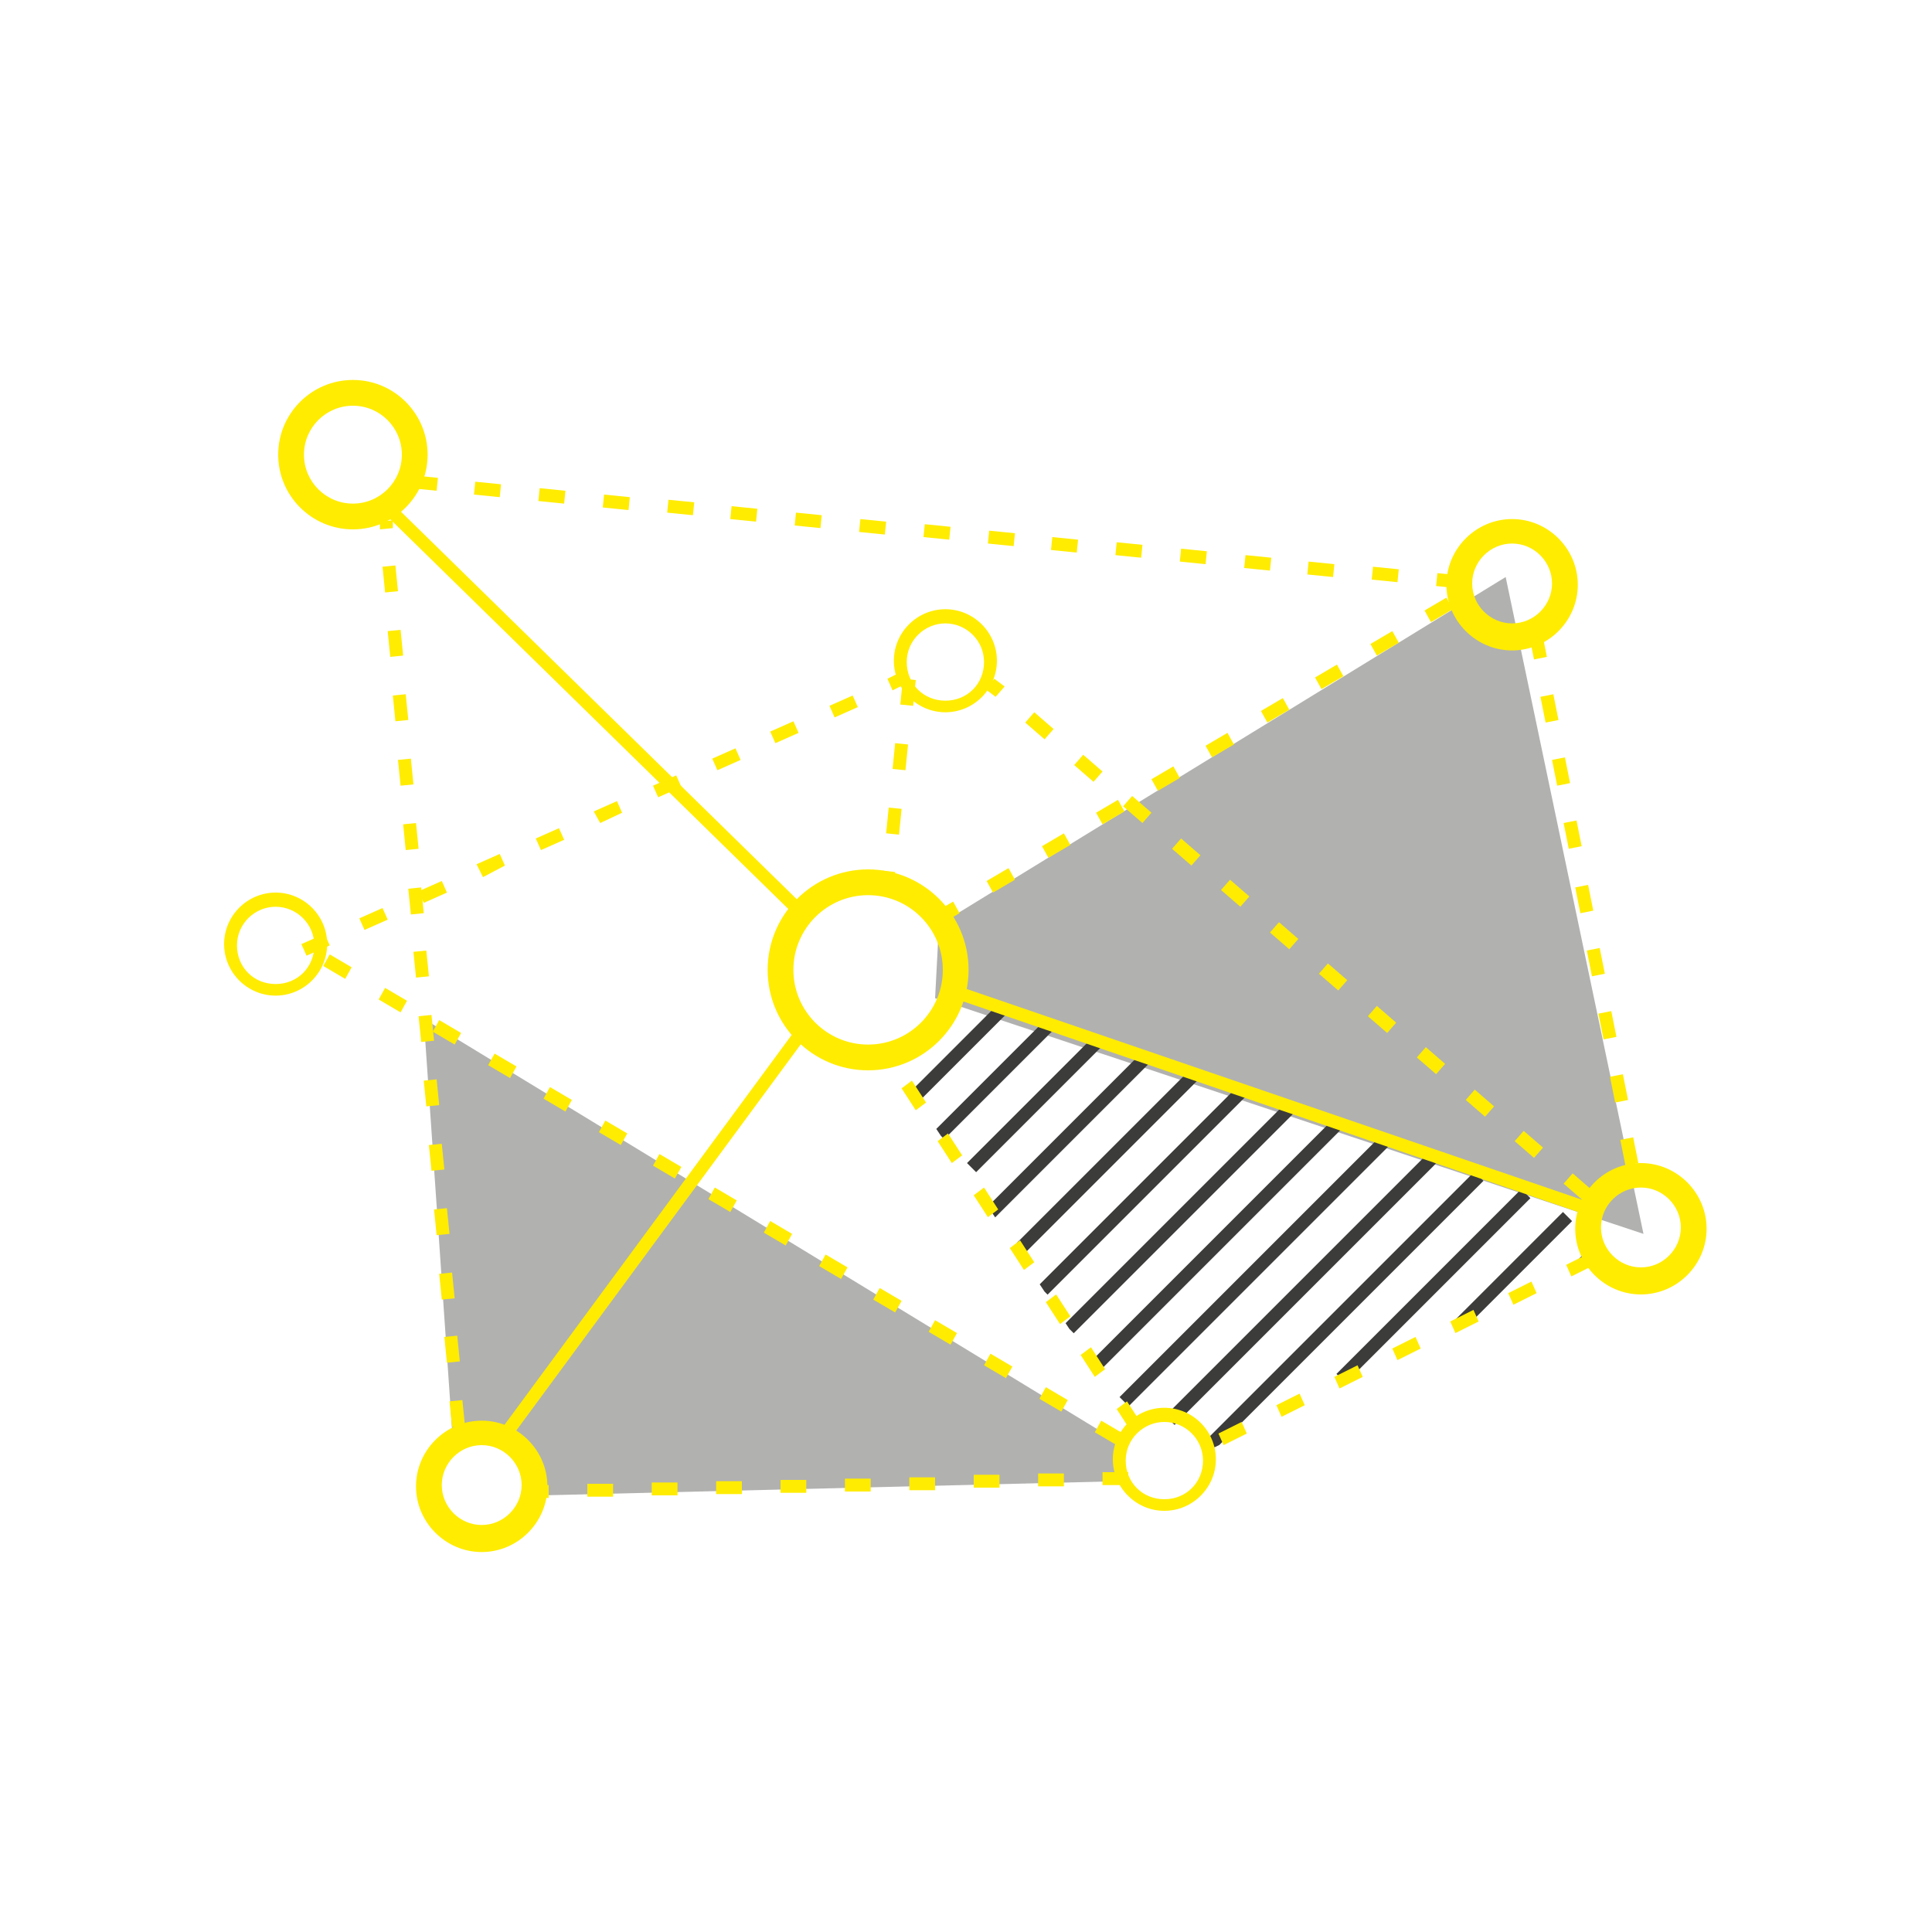 <?xml version="1.0" encoding="utf-8"?>
<!-- Generator: Adobe Illustrator 18.0.0, SVG Export Plug-In . SVG Version: 6.00 Build 0)  -->
<!DOCTYPE svg PUBLIC "-//W3C//DTD SVG 1.1//EN" "http://www.w3.org/Graphics/SVG/1.1/DTD/svg11.dtd">
<svg version="1.1" id="Layer_1" xmlns="http://www.w3.org/2000/svg" xmlns:xlink="http://www.w3.org/1999/xlink" x="0px" y="0px"
	 viewBox="0 0 150 150" enable-background="new 0 0 150 150" xml:space="preserve">
<g>
	<polygon opacity="0.4" fill="#3C3C3B" points="72.9,71.8 116.9,44.8 127.6,95.8 72.6,77.5 	"/>
	<polygon opacity="0.4" fill="#3C3C3B" points="42.1,116.1 86.9,115 86.9,112 32.9,79.1 35.1,111 41.3,112.8 	"/>
	<g>
		<defs>
			<polygon id="SVGID_1_" points="87.9,110.5 69.6,83 74.4,77.5 126.4,95.3 124.9,97.6 93.4,112.8 			"/>
		</defs>
		<clipPath id="SVGID_2_">
			<use xlink:href="#SVGID_1_"  overflow="visible"/>
		</clipPath>
		<g clip-path="url(#SVGID_2_)">
			
				<rect x="73.9" y="76.9" transform="matrix(0.707 0.707 -0.707 0.707 79.592 -28.638)" fill="#3C3C3B" width="1" height="9.8"/>
			
				<rect x="76.7" y="77.8" transform="matrix(0.707 0.707 -0.707 0.707 81.937 -30.048)" fill="#3C3C3B" width="1" height="12.1"/>
			
				<rect x="79.8" y="78.9" transform="matrix(0.707 0.707 -0.707 0.707 84.199 -31.657)" fill="#3C3C3B" width="1" height="13.8"/>
			
				<rect x="83" y="77.8" transform="matrix(0.707 0.707 -0.707 0.707 86.406 -33.401)" fill="#3C3C3B" width="1" height="19.6"/>
			
				<rect x="85.9" y="79.6" transform="matrix(0.707 0.707 -0.707 0.707 88.764 -34.78)" fill="#3C3C3B" width="1" height="20.2"/>
			
				<rect x="88.3" y="81.3" transform="matrix(0.707 0.707 -0.707 0.707 91.302 -35.722)" fill="#3C3C3B" width="1" height="22.1"/>
			
				<rect x="91.1" y="82.4" transform="matrix(0.707 0.707 -0.707 0.707 93.686 -37.038)" fill="#3C3C3B" width="1" height="24.3"/>
			
				<rect x="93.9" y="83.1" transform="matrix(0.707 0.707 -0.707 0.707 96.044 -38.418)" fill="#3C3C3B" width="1" height="27.2"/>
			
				<rect x="96.8" y="84.5" transform="matrix(0.707 0.707 -0.707 0.707 98.375 -39.859)" fill="#3C3C3B" width="1" height="28.5"/>
			
				<rect x="100.5" y="85.8" transform="matrix(0.707 0.707 -0.707 0.707 100.383 -42.083)" fill="#3C3C3B" width="1" height="28.7"/>
			
				<rect x="103.9" y="87" transform="matrix(0.707 0.707 -0.707 0.707 102.521 -43.993)" fill="#3C3C3B" width="1" height="29.4"/>
			
				<rect x="110.8" y="89.7" transform="matrix(0.707 0.707 -0.707 0.707 103.196 -49.435)" fill="#3C3C3B" width="1" height="20.3"/>
			
				<rect x="117" y="92.7" transform="matrix(0.707 0.707 -0.707 0.707 104.168 -54.158)" fill="#3C3C3B" width="1" height="11.8"/>
			
				<rect x="122.6" y="96.8" transform="matrix(0.707 0.707 -0.707 0.707 105.348 -58.381)" fill="#3C3C3B" width="1" height="2.3"/>
		</g>
	</g>
	<g>
		<path fill="#FFEC00" d="M67.4,83.1c-4.3,0-7.8-3.5-7.8-7.8s3.5-7.8,7.8-7.8s7.8,3.5,7.8,7.8S71.7,83.1,67.4,83.1z M67.4,69.5
			c-3.2,0-5.8,2.6-5.8,5.8c0,3.2,2.6,5.8,5.8,5.8c3.2,0,5.8-2.6,5.8-5.8C73.2,72.1,70.6,69.5,67.4,69.5z"/>
		<path fill="#FFEC00" d="M27.4,41.1c-3.2,0-5.8-2.6-5.8-5.8c0-3.2,2.6-5.8,5.8-5.8c3.2,0,5.8,2.6,5.8,5.8
			C33.2,38.5,30.6,41.1,27.4,41.1z M27.4,31.5c-2.1,0-3.8,1.7-3.8,3.8s1.7,3.8,3.8,3.8s3.8-1.7,3.8-3.8S29.5,31.5,27.4,31.5z"/>
		<path fill="#FFEC00" d="M117.4,50.5c-2.8,0-5.1-2.3-5.1-5.1s2.3-5.1,5.1-5.1s5.1,2.3,5.1,5.1S120.2,50.5,117.4,50.5z M117.4,42.2
			c-1.7,0-3.1,1.4-3.1,3.1c0,1.7,1.4,3.1,3.1,3.1c1.7,0,3.1-1.4,3.1-3.1C120.5,43.6,119.1,42.2,117.4,42.2z"/>
		<path fill="#FFEC00" d="M127.4,100.5c-2.8,0-5.1-2.3-5.1-5.1s2.3-5.1,5.1-5.1s5.1,2.3,5.1,5.1S130.2,100.5,127.4,100.5z
			 M127.4,92.2c-1.7,0-3.1,1.4-3.1,3.1c0,1.7,1.4,3.1,3.1,3.1c1.7,0,3.1-1.4,3.1-3.1C130.5,93.6,129.1,92.2,127.4,92.2z"/>
		<path fill="#FFEC00" d="M37.4,120.5c-2.8,0-5.1-2.3-5.1-5.1s2.3-5.1,5.1-5.1s5.1,2.3,5.1,5.1S40.2,120.5,37.4,120.5z M37.4,112.2
			c-1.7,0-3.1,1.4-3.1,3.1c0,1.7,1.4,3.1,3.1,3.1c1.7,0,3.1-1.4,3.1-3.1C40.5,113.6,39.1,112.2,37.4,112.2z"/>
		<path fill="#FFEC00" d="M73.4,55.3c-2.2,0-4-1.8-4-4s1.8-4,4-4s4,1.8,4,4S75.6,55.3,73.4,55.3z M73.4,48.4c-1.6,0-3,1.3-3,3
			s1.3,3,3,3s3-1.3,3-3S75,48.4,73.4,48.4z"/>
		<path fill="#FFEC00" d="M90.4,117.3c-2.2,0-4-1.8-4-4s1.8-4,4-4s4,1.8,4,4S92.6,117.3,90.4,117.3z M90.4,110.4c-1.6,0-3,1.3-3,3
			s1.3,3,3,3s3-1.3,3-3S92,110.4,90.4,110.4z"/>
		<path fill="#FFEC00" d="M21.4,77.3c-2.2,0-4-1.8-4-4s1.8-4,4-4s4,1.8,4,4S23.6,77.3,21.4,77.3z M21.4,70.4c-1.6,0-3,1.3-3,3
			s1.3,3,3,3s3-1.3,3-3S23,70.4,21.4,70.4z"/>
		
			<rect x="72.2" y="84.8" transform="matrix(0.946 0.324 -0.324 0.946 32.923 -27.275)" fill="#FFEC00" width="52.5" height="1"/>
		<path fill="#FFEC00" d="M122.9,93.2l-1.5-1.3l0.7-0.8l1.5,1.3L122.9,93.2z M119.1,89.9l-1.5-1.3l0.7-0.8l1.5,1.3L119.1,89.9z
			 M115.3,86.7l-1.5-1.3l0.7-0.8l1.5,1.3L115.3,86.7z M111.5,83.4l-1.5-1.3l0.7-0.8l1.5,1.3L111.5,83.4z M107.7,80.2l-1.5-1.3
			l0.7-0.8l1.5,1.3L107.7,80.2z M103.9,76.9l-1.5-1.3l0.7-0.8l1.5,1.3L103.9,76.9z M100.1,73.7l-1.5-1.3l0.7-0.8l1.5,1.3L100.1,73.7
			z M96.3,70.4l-1.5-1.3l0.7-0.8l1.5,1.3L96.3,70.4z M92.5,67.2L91,65.9l0.7-0.8l1.5,1.3L92.5,67.2z M88.7,63.9l-1.5-1.3l0.7-0.8
			l1.5,1.3L88.7,63.9z M84.9,60.7l-1.5-1.3l0.7-0.8l1.5,1.3L84.9,60.7z M81.1,57.4l-1.5-1.3l0.7-0.8l1.5,1.3L81.1,57.4z M77.3,54.1
			l-0.8-0.6l0.7-0.8l0.8,0.6L77.3,54.1z"/>
		<path fill="#FFEC00" d="M72.8,71.9L72.3,71l1.7-1l0.5,0.9L72.8,71.9z M77.1,69.3l-0.5-0.9l1.7-1l0.5,0.9L77.1,69.3z M81.4,66.6
			l-0.5-0.9l1.7-1l0.5,0.9L81.4,66.6z M85.6,64l-0.5-0.9l1.7-1l0.5,0.9L85.6,64z M89.9,61.4l-0.5-0.9l1.7-1l0.5,0.9L89.9,61.4z
			 M94.1,58.8l-0.5-0.9l1.7-1l0.5,0.9L94.1,58.8z M98.4,56.1l-0.5-0.9l1.7-1l0.5,0.9L98.4,56.1z M102.6,53.5l-0.5-0.9l1.7-1l0.5,0.9
			L102.6,53.5z M106.9,50.9l-0.5-0.9l1.7-1l0.5,0.9L106.9,50.9z M111.1,48.3l-0.5-0.9l1.7-1l0.5,0.9L111.1,48.3z"/>
		
			<rect x="50.1" y="76.3" transform="matrix(0.805 0.593 -0.593 0.805 66.768 -11.302)" fill="#FFEC00" width="1" height="39.3"/>
		<path fill="#FFEC00" d="M86.7,112.2l-1.7-1l0.5-0.9l1.7,1L86.7,112.2z M82.4,109.6l-1.7-1l0.5-0.9l1.7,1L82.4,109.6z M78.1,107
			l-1.7-1l0.5-0.9l1.7,1L78.1,107z M73.8,104.4l-1.7-1l0.5-0.9l1.7,1L73.8,104.4z M69.5,101.9l-1.7-1l0.5-0.9l1.7,1L69.5,101.9z
			 M65.3,99.3l-1.7-1l0.5-0.9l1.7,1L65.3,99.3z M61,96.7l-1.7-1l0.5-0.9l1.7,1L61,96.7z M56.7,94.1l-1.7-1l0.5-0.9l1.7,1L56.7,94.1z
			 M52.4,91.5l-1.7-1l0.5-0.9l1.7,1L52.4,91.5z M48.2,88.9l-1.7-1L47,87l1.7,1L48.2,88.9z M43.9,86.3l-1.7-1l0.5-0.9l1.7,1
			L43.9,86.3z M39.6,83.7l-1.7-1l0.5-0.9l1.7,1L39.6,83.7z M35.3,81.1l-1.7-1l0.5-0.9l1.7,1L35.3,81.1z M31.1,78.6l-1.7-1l0.5-0.9
			l1.7,1L31.1,78.6z M26.8,76l-1.7-1l0.5-0.9l1.7,1L26.8,76z"/>
		<path fill="#FFEC00" d="M23.8,74.2l-0.4-0.9l1.8-0.8l0.4,0.9L23.8,74.2z M28.3,72.2l-0.4-0.9l1.8-0.8l0.4,0.9L28.3,72.2z
			 M32.9,70.1l-0.4-0.9l1.8-0.8l0.4,0.9L32.9,70.1z M37.5,68.1L37,67.1l1.8-0.8l0.4,0.9L37.5,68.1z M42,66l-0.4-0.9l1.8-0.8l0.4,0.9
			L42,66z M46.6,63.9L46.1,63l1.8-0.8l0.4,0.9L46.6,63.9z M51.1,61.9l-0.4-0.9l1.8-0.8l0.4,0.9L51.1,61.9z M55.7,59.8l-0.4-0.9
			l1.8-0.8l0.4,0.9L55.7,59.8z M60.2,57.7l-0.4-0.9l1.8-0.8l0.4,0.9L60.2,57.7z M64.8,55.7l-0.4-0.9l1.8-0.8l0.4,0.9L64.8,55.7z
			 M69.3,53.6l-0.4-0.9l0.8-0.4l0.4,0.9L69.3,53.6z"/>
		<path fill="#FFEC00" d="M69.4,68.5l-1-0.1l0.1-0.8l1,0.1L69.4,68.5z M69.8,64.8l-1-0.1l0.2-2l1,0.1L69.8,64.8z M70.3,59.8l-1-0.1
			l0.2-2l1,0.1L70.3,59.8z M70.9,54.8l-1-0.1l0.2-2l1,0.1L70.9,54.8z"/>
		<path fill="#FFEC00" d="M35.1,110.8l-0.2-2l1-0.1l0.2,2L35.1,110.8z M34.7,105.8l-0.2-2l1-0.1l0.2,2L34.7,105.8z M34.3,100.9
			l-0.2-2l1-0.1l0.2,2L34.3,100.9z M33.9,95.9l-0.2-2l1-0.1l0.2,2L33.9,95.9z M33.5,90.9l-0.2-2l1-0.1l0.2,2L33.5,90.9z M33.1,85.9
			l-0.2-2l1-0.1l0.2,2L33.1,85.9z M32.7,80.9l-0.2-2l1-0.1l0.2,2L32.7,80.9z M32.3,75.9l-0.2-2l1-0.1l0.2,2L32.3,75.9z M31.9,71
			l-0.2-2l1-0.1l0.2,2L31.9,71z M31.5,66l-0.2-2l1-0.1l0.2,2L31.5,66z M31.1,61l-0.2-2l1-0.1l0.2,2L31.1,61z M30.7,56l-0.2-2l1-0.1
			l0.2,2L30.7,56z M30.3,51l-0.2-2l1-0.1l0.2,2L30.3,51z M29.9,46l-0.2-2l1-0.1l0.2,2L29.9,46z M29.5,41.1l0-0.6l1-0.1l0,0.6
			L29.5,41.1z"/>
		
			<rect x="23.9" y="54.5" transform="matrix(0.715 0.7 -0.7 0.715 51.596 -16.552)" fill="#FFEC00" width="44.3" height="1"/>
		<path fill="#FFEC00" d="M112.5,45.6l-1-0.1l0.1-1l1,0.1L112.5,45.6z M108.5,45.2l-2-0.2l0.1-1l2,0.2L108.5,45.2z M103.5,44.8
			l-2-0.2l0.1-1l2,0.2L103.5,44.8z M98.6,44.3l-2-0.2l0.1-1l2,0.2L98.6,44.3z M93.6,43.8l-2-0.2l0.1-1l2,0.2L93.6,43.8z M88.6,43.3
			l-2-0.2l0.1-1l2,0.2L88.6,43.3z M83.6,42.9l-2-0.2l0.1-1l2,0.2L83.6,42.9z M78.7,42.4l-2-0.2l0.1-1l2,0.2L78.7,42.4z M73.7,41.9
			l-2-0.2l0.1-1l2,0.2L73.7,41.9z M68.7,41.5l-2-0.2l0.1-1l2,0.2L68.7,41.5z M63.7,41l-2-0.2l0.1-1l2,0.2L63.7,41z M58.7,40.5
			l-2-0.2l0.1-1l2,0.2L58.7,40.5z M53.8,40l-2-0.2l0.1-1l2,0.2L53.8,40z M48.8,39.6l-2-0.2l0.1-1l2,0.2L48.8,39.6z M43.8,39.1
			l-2-0.2l0.1-1l2,0.2L43.8,39.1z M38.8,38.6l-2-0.2l0.1-1l2,0.2L38.8,38.6z M33.9,38.1l-2-0.2l0.1-1l2,0.2L33.9,38.1z"/>
		<path fill="#FFEC00" d="M126.2,90.5l-0.4-2l1-0.2l0.4,2L126.2,90.5z M125.4,85.6l-0.4-2l1-0.2l0.4,2L125.4,85.6z M124.5,80.7
			l-0.4-2l1-0.2l0.4,2L124.5,80.7z M123.6,75.8l-0.4-2l1-0.2l0.4,2L123.6,75.8z M122.7,70.9l-0.4-2l1-0.2l0.4,2L122.7,70.9z
			 M121.8,65.9l-0.4-2l1-0.2l0.4,2L121.8,65.9z M120.9,61l-0.4-2l1-0.2l0.4,2L120.9,61z M120,56.1l-0.4-2l1-0.2l0.4,2L120,56.1z
			 M119.1,51.2l-0.4-2l1-0.2l0.4,2L119.1,51.2z"/>
		<path fill="#FFEC00" d="M95,112.2l-0.4-0.9l1.8-0.9l0.4,0.9L95,112.2z M99.5,110l-0.4-0.9l1.8-0.9l0.4,0.9L99.5,110z M104,107.8
			l-0.4-0.9l1.8-0.9l0.4,0.9L104,107.8z M108.5,105.6l-0.4-0.9l1.8-0.9l0.4,0.9L108.5,105.6z M113,103.5l-0.4-0.9l1.8-0.9l0.4,0.9
			L113,103.5z M117.5,101.3l-0.4-0.9l1.8-0.9l0.4,0.9L117.5,101.3z M122,99.1l-0.4-0.9l1.8-0.9l0.4,0.9L122,99.1z"/>
		<path fill="#FFEC00" d="M87.8,111.1l-1.1-1.7l0.8-0.6l1.1,1.7L87.8,111.1z M85,106.9l-1.1-1.7l0.8-0.6l1.1,1.7L85,106.9z
			 M82.3,102.8l-1.1-1.7l0.8-0.6l1.1,1.7L82.3,102.8z M79.5,98.6l-1.1-1.7l0.8-0.6l1.1,1.7L79.5,98.6z M76.7,94.5l-1.1-1.7l0.8-0.6
			l1.1,1.7L76.7,94.5z M73.9,90.3l-1.1-1.7l0.8-0.6l1.1,1.7L73.9,90.3z M71.1,86.2L70,84.5l0.8-0.6l1.1,1.7L71.1,86.2z"/>
		<path fill="#FFEC00" d="M41.3,116.3l0-1l1.3,0l0,1L41.3,116.3z M45.6,116.2l0-1l2,0l0,1L45.6,116.2z M50.6,116.1l0-1l2,0l0,1
			L50.6,116.1z M55.6,116l0-1l2,0l0,1L55.6,116z M60.6,115.9l0-1l2,0l0,1L60.6,115.9z M65.6,115.8l0-1l2,0l0,1L65.6,115.8z
			 M70.6,115.7l0-1l2,0l0,1L70.6,115.7z M75.6,115.5l0-1l2,0l0,1L75.6,115.5z M80.6,115.4l0-1l2,0l0,1L80.6,115.4z M85.6,115.3l0-1
			l2,0l0,1L85.6,115.3z"/>
	</g>
</g>
</svg>
